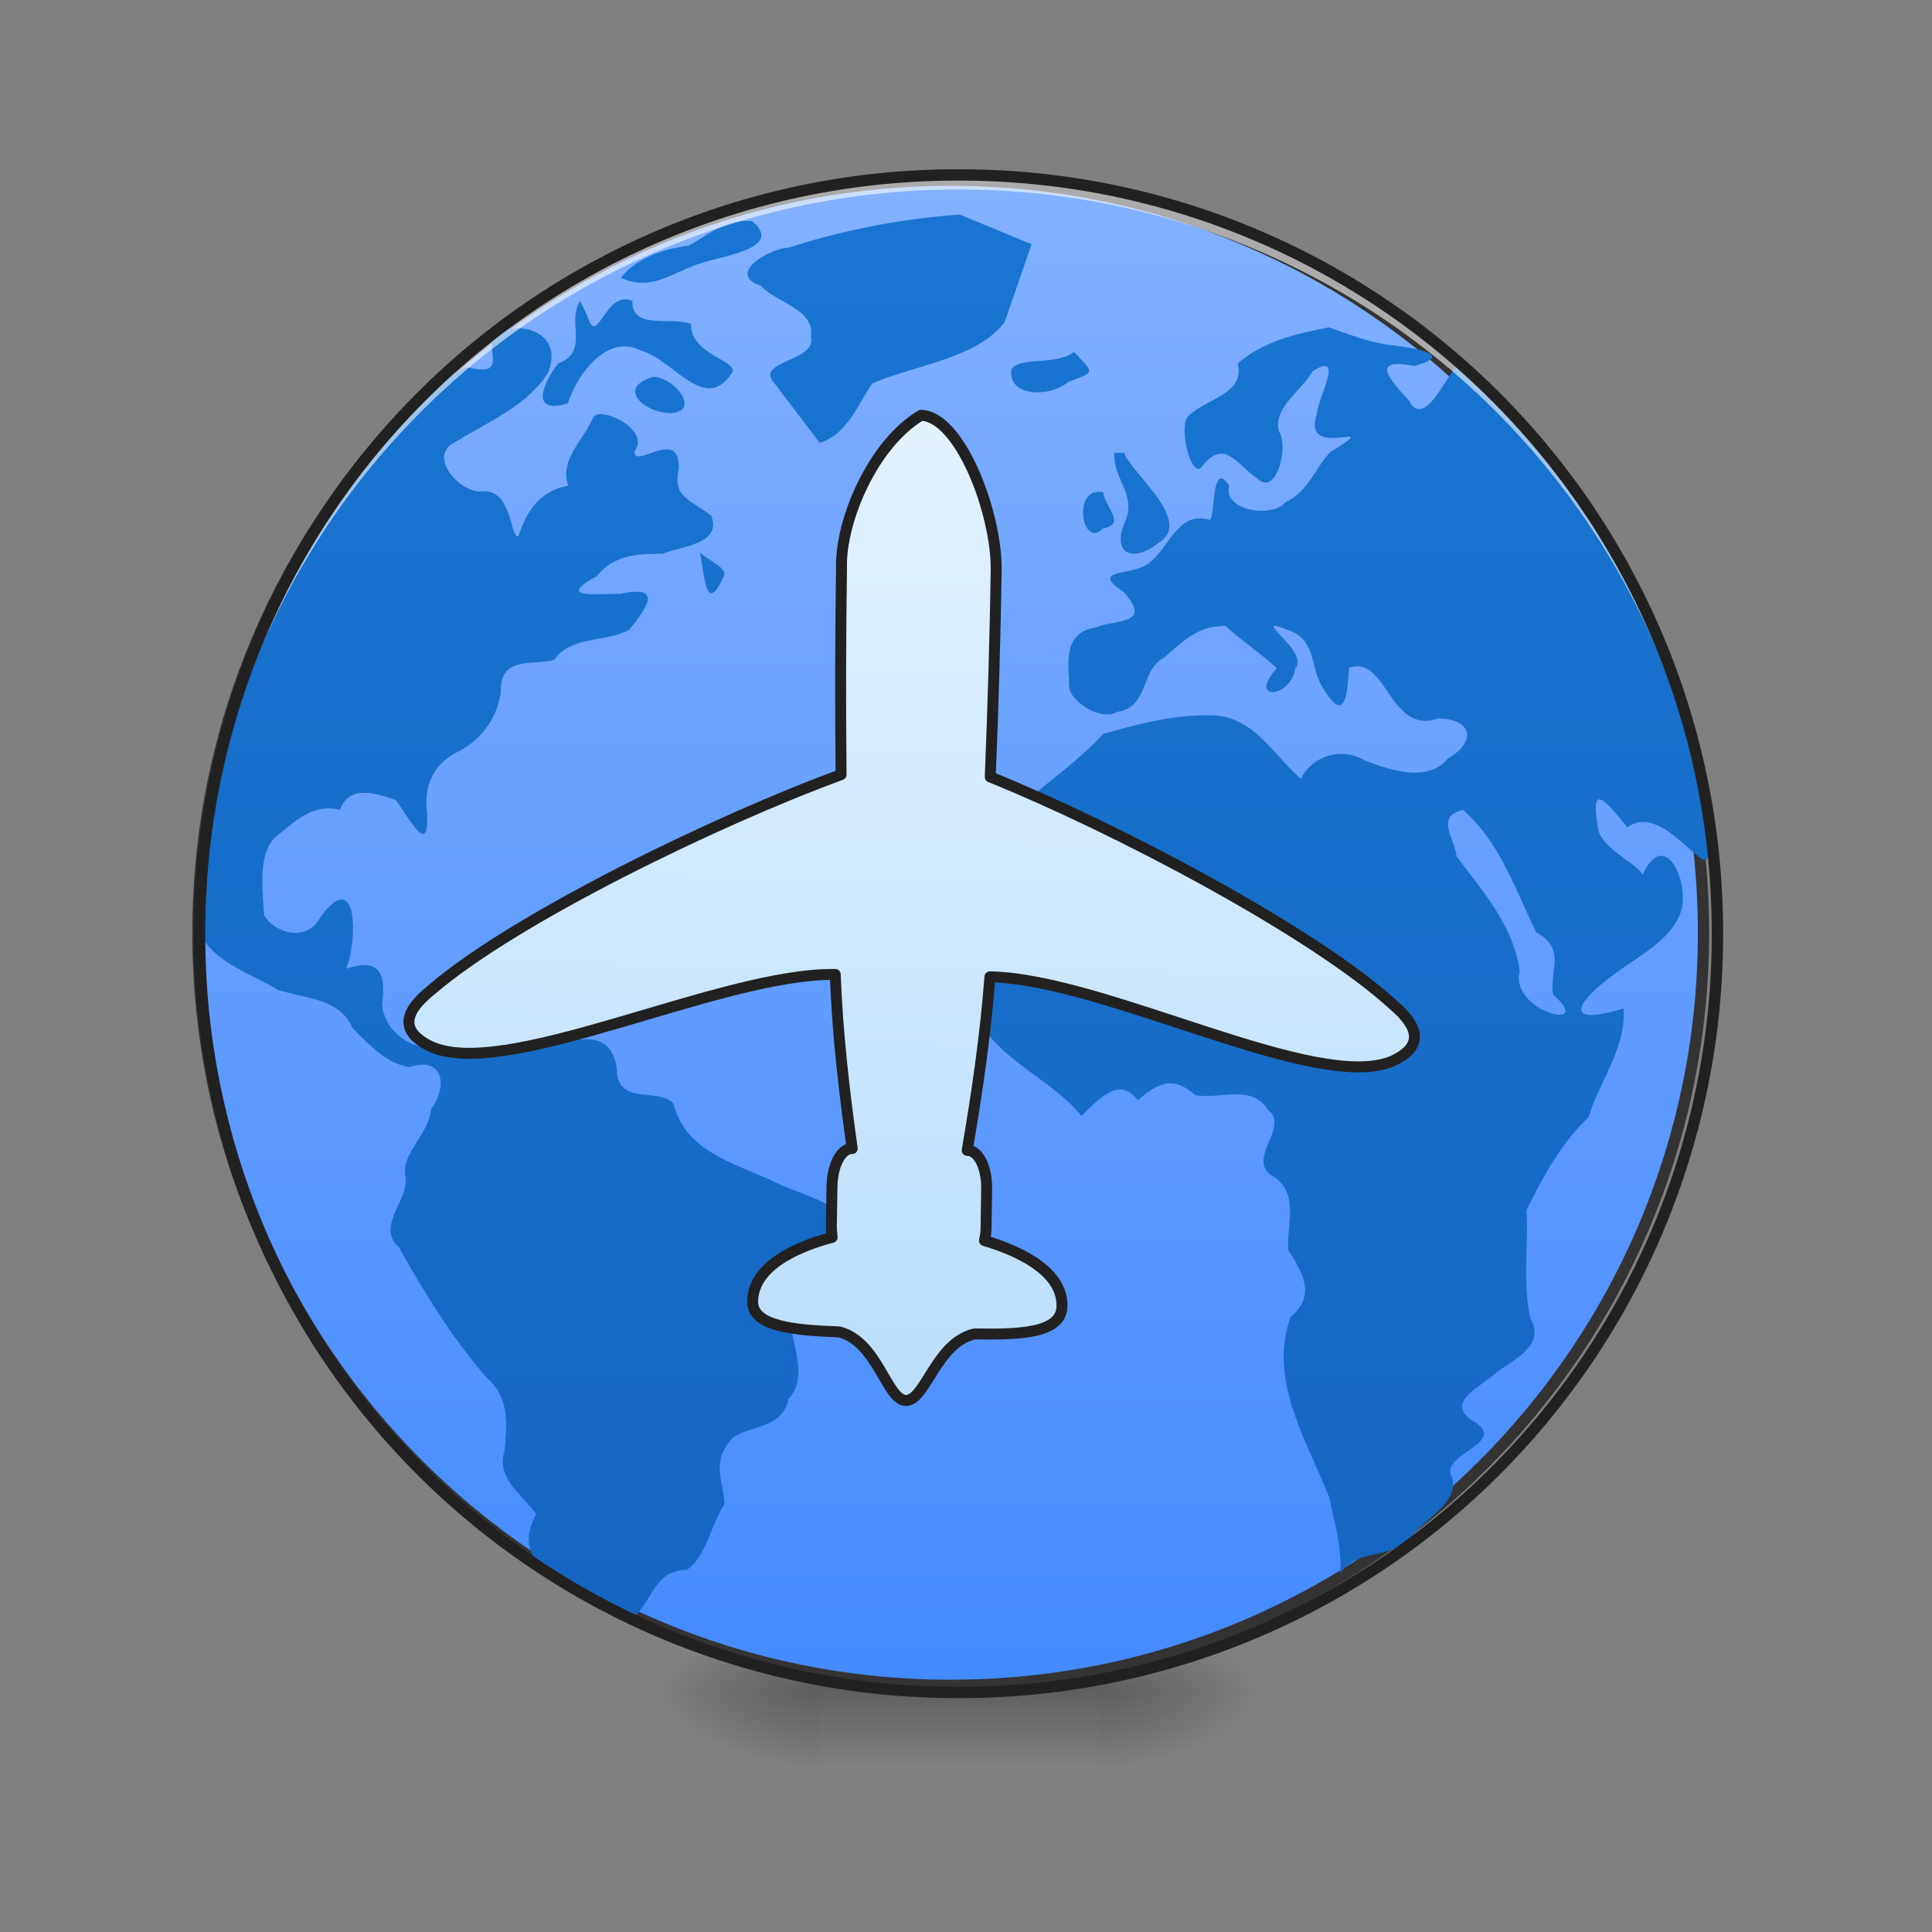 <svg xmlns="http://www.w3.org/2000/svg" xmlns:xlink="http://www.w3.org/1999/xlink" width="16pt" height="16pt" viewBox="0 0 16 16"><rect x="0" y="0" width="16" height="16" fill="#808080" stroke="none"/><defs><radialGradient id="c" gradientUnits="userSpaceOnUse" cx="450.909" cy="189.579" fx="450.909" fy="189.579" r="21.167" gradientTransform="matrix(0 -.039 -.07 0 22.262 31.798)"><stop offset="0" stop-opacity=".314"/><stop offset=".222" stop-opacity=".275"/><stop offset="1" stop-opacity="0"/></radialGradient><radialGradient id="d" gradientUnits="userSpaceOnUse" cx="450.909" cy="189.579" fx="450.909" fy="189.579" r="21.167" gradientTransform="matrix(0 .039 .07 0 -6.385 -3.764)"><stop offset="0" stop-opacity=".314"/><stop offset=".222" stop-opacity=".275"/><stop offset="1" stop-opacity="0"/></radialGradient><radialGradient id="e" gradientUnits="userSpaceOnUse" cx="450.909" cy="189.579" fx="450.909" fy="189.579" r="21.167" gradientTransform="matrix(0 -.039 .07 0 -6.385 31.798)"><stop offset="0" stop-opacity=".314"/><stop offset=".222" stop-opacity=".275"/><stop offset="1" stop-opacity="0"/></radialGradient><radialGradient id="f" gradientUnits="userSpaceOnUse" cx="450.909" cy="189.579" fx="450.909" fy="189.579" r="21.167" gradientTransform="matrix(0 .039 -.07 0 22.262 -3.764)"><stop offset="0" stop-opacity=".314"/><stop offset=".222" stop-opacity=".275"/><stop offset="1" stop-opacity="0"/></radialGradient><linearGradient id="g" gradientUnits="userSpaceOnUse" x1="255.323" y1="233.5" x2="255.323" y2="254.667" gradientTransform="matrix(.007 0 0 .031 6.233 6.72)"><stop offset="0" stop-opacity=".275"/><stop offset="1" stop-opacity="0"/></linearGradient><linearGradient id="h" gradientUnits="userSpaceOnUse" x1="254" y1="-168.667" x2="254" y2="233.5"><stop offset="0" stop-color="#82b1ff"/><stop offset="1" stop-color="#448aff"/></linearGradient><linearGradient id="b" gradientUnits="userSpaceOnUse" x1="254" y1="233.5" x2="253.994" y2="-173.526" gradientTransform="translate(.05 6.803) scale(.031)"><stop offset="0" stop-color="#1565c0"/><stop offset="1" stop-color="#1976d2"/></linearGradient><clipPath id="a"><path d="M0 0h16v16H0z"/></clipPath><g id="i" clip-path="url(#a)"><path d="M7.95 1.777a6.031 6.031 0 0 0-1.419.274c-.164.008-.52.219-.23.316.133.145.453.192.414.426.05.203-.477.195-.3.383l.374.492c.23-.074.309-.309.434-.492.359-.156.863-.203 1.097-.508l.223-.645-.594-.246zm-1.72.055c-.218-.023-.363.113-.527.203-.203.024-.433.102-.562.266.23.101.375-.008.57-.086.184-.094.805-.133.52-.383zm-1.425.66c-.114.172.078.422-.18.516-.129.16-.242.43.078.332.078-.242.324-.578.602-.438.277.075.539.543.765.172 0-.097-.355-.152-.347-.39-.157-.067-.496.054-.485-.192-.226-.101-.293.406-.375.121-.02-.039-.039-.082-.058-.12zm6.199.219c-.274.055-.54.113-.754.3.063.247-.254.29-.398.426-.102.06.003.508.093.438.192-.254.29-.035.47.09.16.148.26-.277.175-.395-.047-.195.195-.34.281-.496.27-.172.043.219.035.356-.136.402.598.011.114.312-.13.13-.176.324-.375.418-.11.133-.52.07-.465-.137-.153-.234-.114.286-.164.282-.25-.075-.325.207-.48.34-.118.136-.544.05-.227.261.23.266-.047.219-.235.29-.27.046-.226.28-.219.492.004.117.262.289.395.207.262-.028.195-.348.387-.446.16-.136.273-.265.511-.265.114.105.336.261.426.351-.25.274.117.25.153 0 .125-.137-.407-.46-.059-.316.234.074.18.312.285.472.184.309.203.079.219-.16.312-.113.336.563.742.418.281.008.316.192.078.332-.168.203-.476.098-.691.016a.376.376 0 0 0-.528.152c-.226-.195-.386-.504-.71-.523-.313-.016-.626.066-.926.152-.34.379-.88.61-1.016 1.14-.195.196.008.352-.055.505-.187.172-.148.359-.027.558.117.461.637.617.918.961.164-.164.32-.324.465-.129.191-.168.312-.191.476-.043.204.035.473-.093.602.121.188.141-.191.414.043.551.219.137.113.395.125.61.125.191.23.382.02.554-.188.528.136 1.024.324 1.504.039.207.105.41.086.625.136-.219.414-.11.59-.305.113-.156.433-.308.324-.523-.043-.172.457-.262.207-.426-.274-.16.031-.285.168-.41.144-.11.414-.226.289-.445-.07-.297-.016-.606-.035-.903.14-.28.285-.554.515-.77.09-.3.313-.577.29-.901-.536.16-.372-.07-.075-.286.203-.152.496-.293.559-.55.047-.254-.153-.649-.325-.274-.085-.12-.378-.23-.375-.418-.066-.375.102-.148.247.028.343-.254.789.699.644.02a6.241 6.241 0 0 0-2.059-3.837c-.101.11-.273.516-.394.281-.176-.187-.313-.355.043-.285.351-.094 0-.148-.18-.172-.187-.02-.355-.09-.527-.148zm-6.844.008c-.23.09.117.43-.297.32-.457.207-.758.707-1.074 1.094a6.256 6.256 0 0 0-1.137 3.59c.121.25.422.336.645.472.226.078.512.067.621.317.129.133.297.308.477.324.277-.09.316.16.175.348-.015.203-.242.367-.215.543.051.203-.253.421-.05.605.215.383.445.758.734 1.086.18.16.16.375.14.594-.074.23.145.363.262.527-.285.524.485.625.805.856.164-.149.176-.391.445-.395.16-.117.196-.371.309-.543-.004-.184-.121-.352.07-.55.149-.106.41-.075.461-.321.172-.191.012-.457.02-.688.136-.164.379-.277.449-.48.2-.434-.309-.484-.605-.64-.332-.15-.72-.25-.817-.637-.125-.141-.46.02-.469-.278-.03-.273-.218-.289-.449-.226-.23.082-.305-.23-.457-.344-.137-.262-.289.145-.433.227-.133.304-.586.109-.606-.207.035-.254-.023-.383-.297-.29.106-.28.082-.851-.222-.414-.106.192-.372.121-.458-.03-.011-.208-.054-.477.083-.638.164-.128.316-.293.546-.234.07-.191.247-.156.461-.082.125.172.285.484.258.09-.023-.227.063-.395.27-.496a.65.65 0 0 0 .343-.489c-.007-.296.247-.218.442-.265.144-.207.433-.14.62-.25.161-.195.274-.371-.073-.297-.211 0-.535.039-.192-.148.14-.176.336-.184.543-.184.157-.063.492-.082.403-.313-.18-.144-.32-.148-.27-.39.012-.356-.371.012-.367-.145.137-.175-.266-.375-.34-.285-.078.192-.285.352-.207.57-.234.04-.344.207-.414.418-.07.024-.047-.41-.316-.37-.188-.005-.422-.29-.223-.4.273-.171.613-.308.785-.585.102-.246-.082-.398-.328-.363l-.031-.004zm4.735.195c-.153.117-.457.035-.52.148-.027.231.328.227.469.102.23-.086.219-.07.05-.25zm-3.485.207c-.32.094-.058.305.149.3.25-.019.02-.3-.149-.3zm3.82.629c-.02.203.176.332.094.555-.129.28.055.363.27.191.293-.176-.215-.566-.285-.746H9.23zm-.093.328c-.262-.062-.18.484 0 .297.195-.035.008-.184 0-.297zm-3.34.496c.039.207.05.535.203.184 0-.07-.148-.125-.203-.184zm6.32 2.133c.305.27.43.656.606 1.016.257.132.101.34.14.515.36.313-.363.145-.277-.195-.059-.398-.316-.668-.524-.953-.015-.152-.18-.328.055-.383zm0 0" fill="url(#b)"/></g><linearGradient id="j" gradientUnits="userSpaceOnUse" x1="960" y1="1435.118" x2="960" y2="415.118"><stop offset="0" stop-color="#bbdefb"/><stop offset="1" stop-color="#e3f2fd"/></linearGradient></defs><path d="M9.098 14.016h1.32v-.66h-1.32zm0 0" fill="url(#c)"/><path d="M6.781 14.016H5.457v.664h1.324zm0 0" fill="url(#d)"/><path d="M6.781 14.016H5.457v-.66h1.324zm0 0" fill="url(#e)"/><path d="M9.098 14.016h1.32v.664h-1.32zm0 0" fill="url(#f)"/><path d="M6.781 13.852h2.317v.828H6.78zm0 0" fill="url(#g)"/><path d="M253.976-168.63c111.114 0 201.106 89.992 201.106 201.106 0 110.99-89.992 200.981-201.106 200.981-110.99 0-201.106-89.991-201.106-200.98 0-111.115 90.116-201.106 201.106-201.106zm0 0" transform="matrix(.031 0 0 .031 0 6.72)" fill="url(#h)" stroke-width="3" stroke-linecap="round" stroke="#333"/><use xlink:href="#i"/><path d="M7.938 1.45a6.27 6.27 0 0 0-6.286 6.284v.059A6.273 6.273 0 0 1 7.937 1.57a6.27 6.27 0 0 1 6.286 6.223v-.059A6.27 6.27 0 0 0 7.937 1.45zm0 0" fill="#fff" fill-opacity=".588"/><path d="M7.938 1.402a6.318 6.318 0 0 0-6.333 6.332 6.318 6.318 0 0 0 6.332 6.329 6.318 6.318 0 0 0 6.333-6.329 6.318 6.318 0 0 0-6.332-6.332zm0 .094a6.223 6.223 0 0 1 6.238 6.238 6.222 6.222 0 0 1-6.239 6.235A6.222 6.222 0 0 1 1.7 7.734a6.223 6.223 0 0 1 6.239-6.238zm0 0" fill="#212121"/><path d="M959.908 415.236c-48.656 29.76-82.196 110.068-79.835 159.67 0 65.663.945 138.884 2.835 213.523-128.02 49.129-336.818 154.473-420.905 229.584-26.926 22.203-32.123 42.043-1.89 57.16 76.529 38.264 299.972-79.835 419.96-79.835 3.307 63.301 11.81 125.185 20.314 179.983h-.473c-10.865 0-19.84 17.479-19.84 39.681v40.154c0 4.251.472 8.503.944 12.282-41.57 11.81-81.252 33.068-81.252 67.553 0 25.981 43.46 29.288 90.228 30.233 40.153 9.92 50.074 69.915 69.914 69.915 20.313 0 30.234-59.995 69.915-69.915 46.767 0 90.228-1.89 90.228-30.233 0-34.013-39.682-54.798-81.253-66.608.945-4.252 1.418-8.503 1.418-13.227v-40.154c0-22.202-8.976-39.681-20.313-39.681h-.473c8.503-54.798 17.007-116.682 20.786-179.983 119.988 0 343.431 117.627 419.96 79.835 29.76-15.117 25.037-34.957-1.89-57.16-84.559-75.11-293.358-180.455-420.905-229.584 1.89-74.639 2.835-147.86 2.835-213.523 0-59.995-40.154-159.67-80.308-159.67zm0 0" transform="rotate(.882) scale(.008)" fill="url(#j)" stroke-width="11.339" stroke-linecap="round" stroke-linejoin="round" stroke="#212121"/></svg>